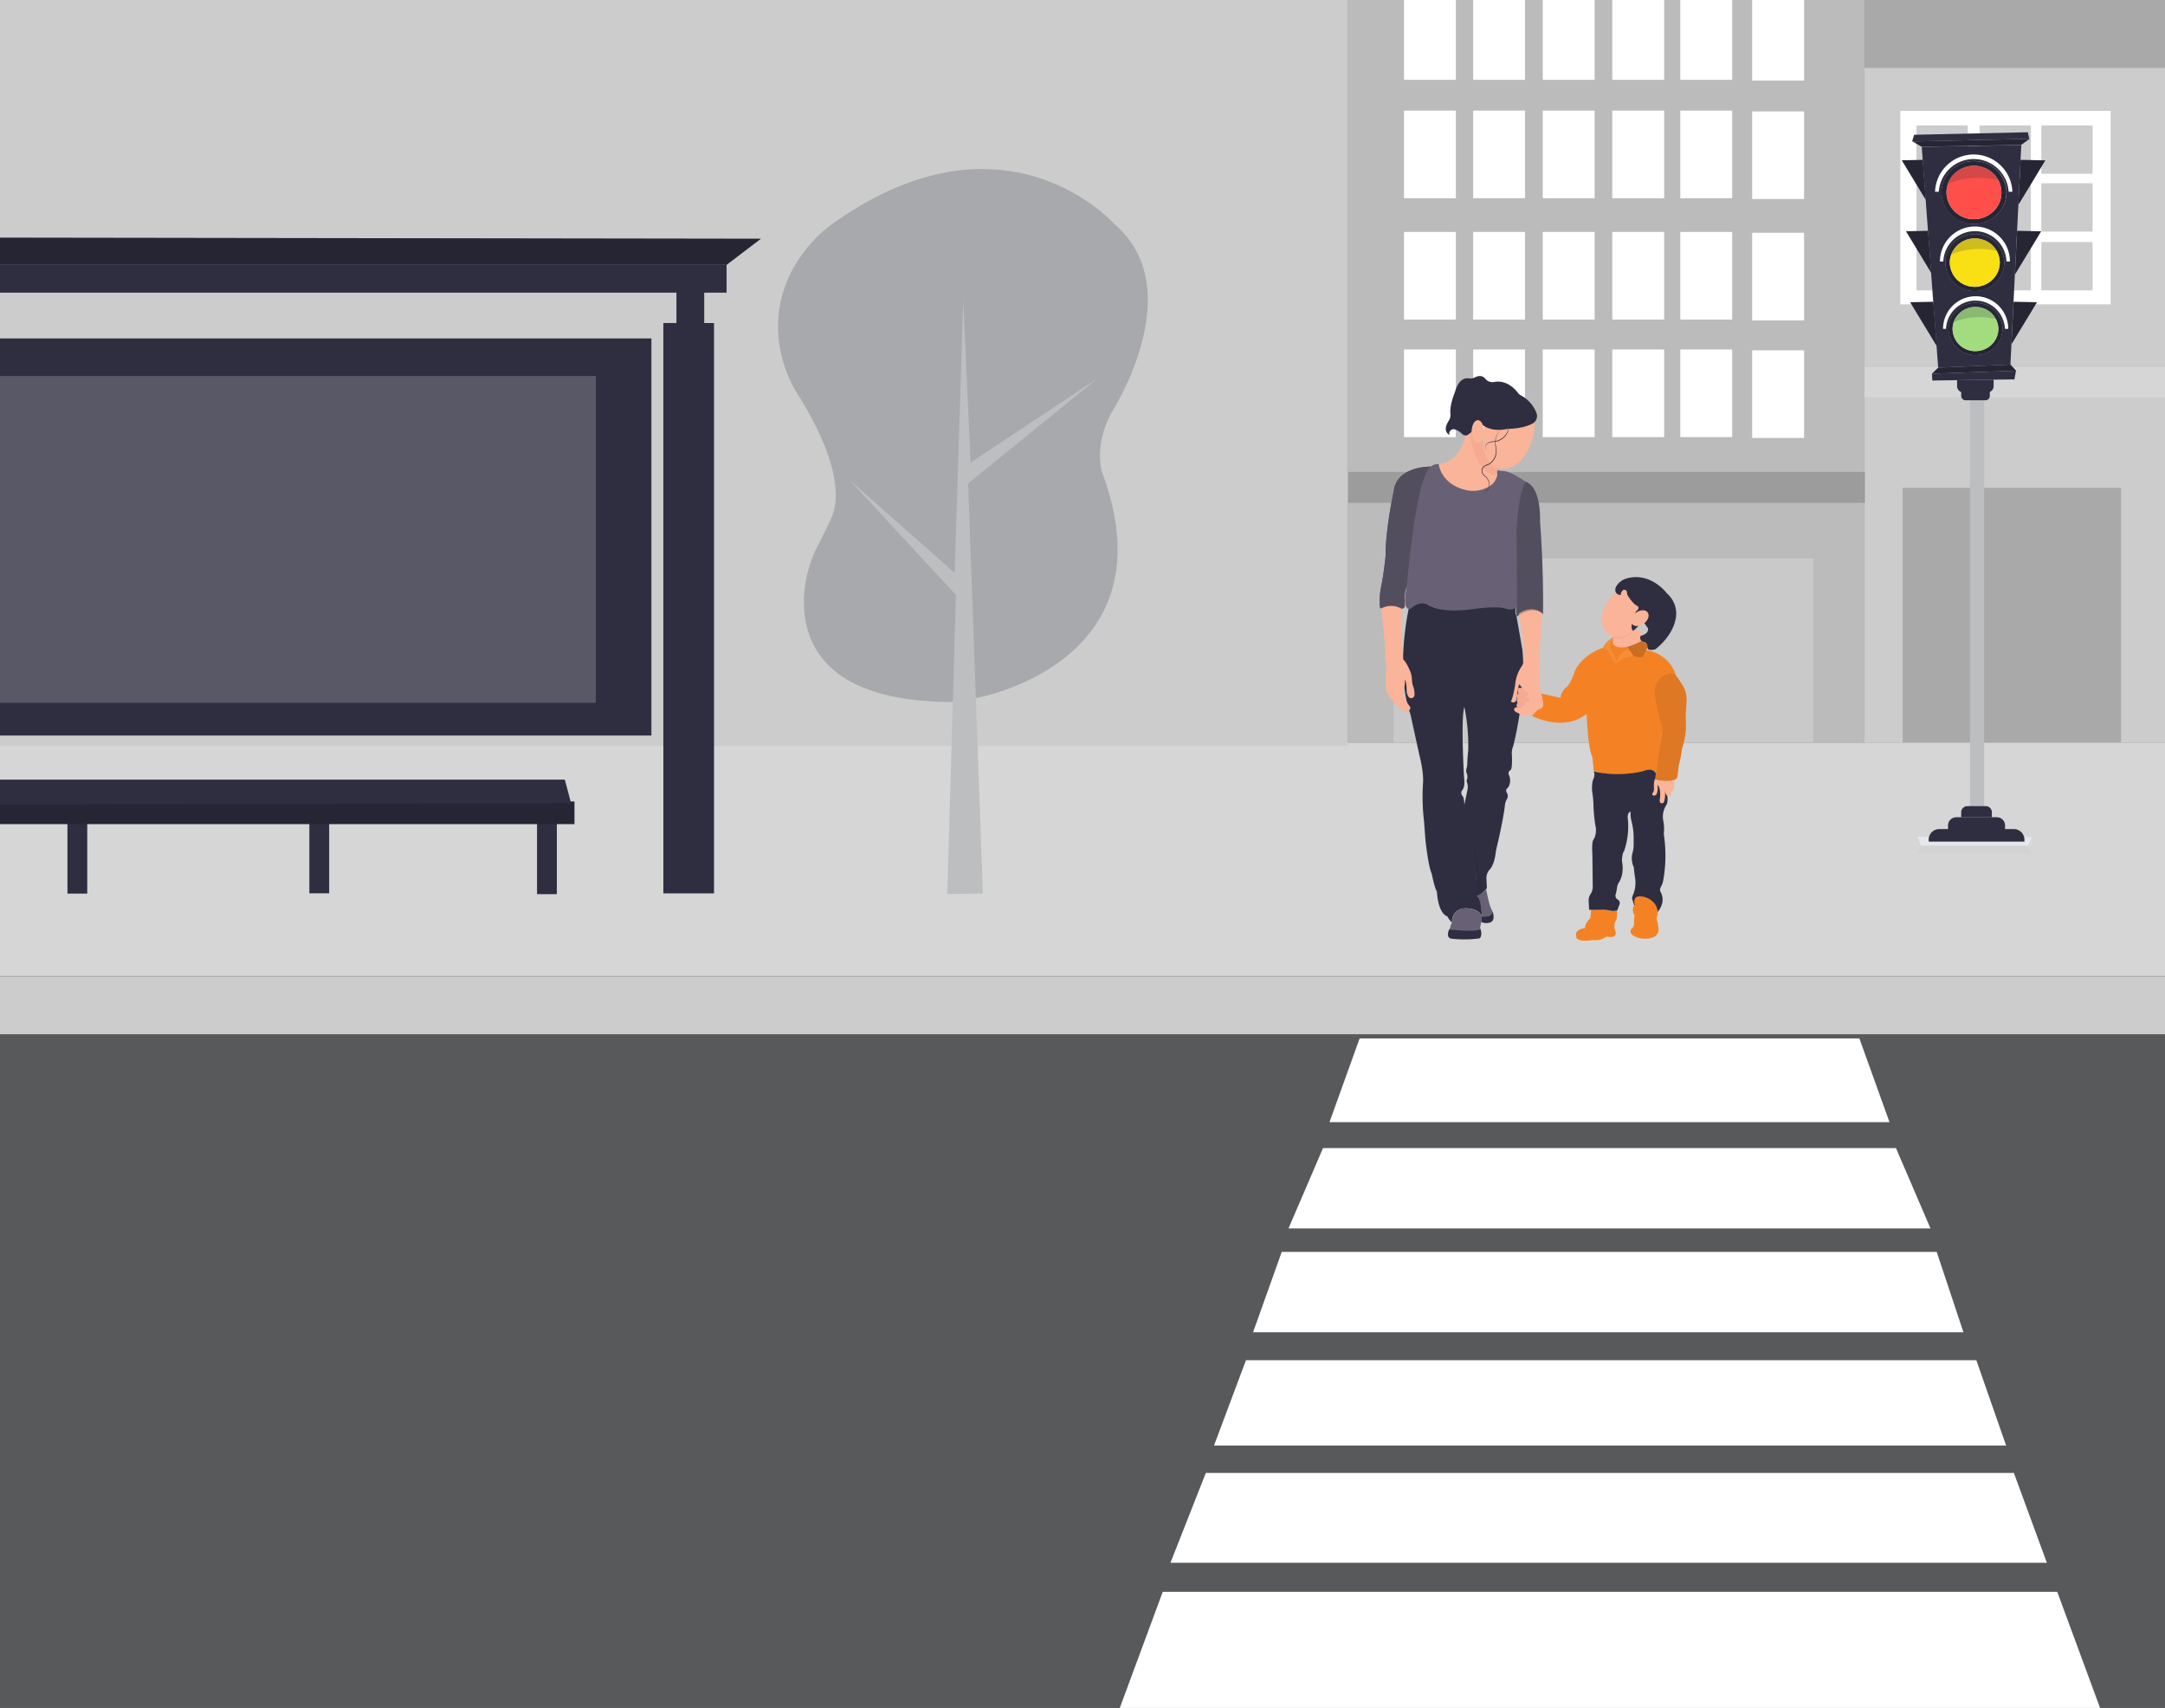 <svg id="aaddc3db-062f-4d05-832d-985572dde0a2" data-name="Layer 1" xmlns="http://www.w3.org/2000/svg" xmlns:xlink="http://www.w3.org/1999/xlink" width="865.76" height="682.89" viewBox="0 0 865.76 682.89"><rect x="0" y="0" width="865.76" height="682.89" fill="#808080" stroke="none"/><defs><clipPath id="bb7153bf-ec94-4c2b-9ab6-97345c42e56a"><rect id="e37a2d03-3779-4ce9-9be4-58a6e9f69757" data-name="SVGID" width="865.76" height="682.89" fill="none"/></clipPath></defs><g clip-path="url(#bb7153bf-ec94-4c2b-9ab6-97345c42e56a)"><rect x="745.57" y="-0.2" width="243.19" height="297.12" fill="#ccc"/><rect x="745.57" y="-0.2" width="243.14" height="27.36" fill="#231f20" opacity="0.2"/><rect x="759.93" y="44.35" width="84.1" height="77.33" fill="#fff"/><rect x="745.55" y="146.84" width="243.25" height="12.05" fill="#fff" opacity="0.2"/><rect x="760.85" y="195.04" width="87.35" height="101.98" fill="#231f20" opacity="0.2"/><rect x="-184.03" y="413.34" width="1172.62" height="270.65" fill="#58595b"/><polygon points="755.59 448.67 531.65 448.67 543.7 415.19 743.54 415.19 755.59 448.67" fill="#fff"/><polygon points="771.99 491.18 515.25 491.18 529.06 459.04 758.18 459.04 771.99 491.18" fill="#fff"/><polygon points="785.16 532.69 501.08 532.69 512.55 500.55 774.47 500.55 785.16 532.69" fill="#fff"/><polygon points="802.23 577.99 485.46 577.99 498.25 543.85 790.31 543.85 802.23 577.99" fill="#fff"/><polygon points="818.52 624.85 468.05 624.85 482.2 588.92 805.33 588.92 818.52 624.85" fill="#fff"/><polygon points="839.95 683.32 447.63 683.32 464.97 636.46 822.67 636.46 839.95 683.32" fill="#fff"/><rect x="-184.03" y="390.42" width="1172.78" height="23.1" fill="#ccc"/><rect x="-184.03" y="296.92" width="1172.78" height="93.31" fill="#ccc"/><rect x="-184.03" y="296.92" width="1172.78" height="93.31" fill="#fff" opacity="0.2"/><rect x="766.37" y="50.15" width="20.5" height="19.33" fill="#ccc"/><rect x="791.63" y="50.15" width="20.5" height="19.33" fill="#ccc"/><rect x="816.3" y="50.15" width="20.5" height="19.33" fill="#ccc"/><rect x="766.37" y="73.27" width="20.5" height="19.33" fill="#ccc"/><rect x="791.63" y="73.27" width="20.5" height="19.33" fill="#ccc"/><rect x="816.3" y="73.27" width="20.5" height="19.33" fill="#ccc"/><rect x="766.37" y="96.77" width="20.5" height="19.33" fill="#ccc"/><rect x="791.63" y="96.77" width="20.5" height="19.33" fill="#ccc"/><rect x="816.3" y="96.77" width="20.5" height="19.33" fill="#ccc"/><rect x="539.04" y="-0.89" width="206.53" height="297.81" fill="#ccc"/><rect x="539.04" y="-0.89" width="206.53" height="297.81" fill="#231f20" opacity="0.1"/><rect x="561.44" y="-1.1" width="20.75" height="33.01" fill="#fff"/><rect x="589.1" y="-1.1" width="20.75" height="33.01" fill="#fff"/><rect x="616.92" y="-1.1" width="20.75" height="33.01" fill="#fff"/><rect x="644.73" y="-1.1" width="20.75" height="33.01" fill="#fff"/><rect x="671.93" y="-1.1" width="20.75" height="33.01" fill="#fff"/><rect x="700.68" y="-0.79" width="20.75" height="33.01" fill="#fff"/><rect x="561.44" y="44.22" width="20.75" height="35.03" fill="#fff"/><rect x="589.1" y="44.22" width="20.75" height="35.03" fill="#fff"/><rect x="616.92" y="44.22" width="20.75" height="35.03" fill="#fff"/><rect x="644.73" y="44.22" width="20.75" height="35.03" fill="#fff"/><rect x="671.93" y="44.22" width="20.75" height="35.03" fill="#fff"/><rect x="700.68" y="44.54" width="20.75" height="35.03" fill="#fff"/><rect x="561.44" y="92.74" width="20.75" height="35.03" fill="#fff"/><rect x="589.1" y="92.74" width="20.75" height="35.03" fill="#fff"/><rect x="616.92" y="92.74" width="20.75" height="35.03" fill="#fff"/><rect x="644.73" y="92.74" width="20.75" height="35.03" fill="#fff"/><rect x="671.93" y="92.74" width="20.75" height="35.03" fill="#fff"/><rect x="700.68" y="93.07" width="20.75" height="35.03" fill="#fff"/><rect x="561.44" y="139.74" width="20.75" height="35.03" fill="#fff"/><rect x="589.1" y="139.74" width="20.75" height="35.03" fill="#fff"/><rect x="616.92" y="139.74" width="20.75" height="35.03" fill="#fff"/><rect x="644.73" y="139.74" width="20.75" height="35.03" fill="#fff"/><rect x="671.93" y="139.74" width="20.75" height="35.03" fill="#fff"/><rect x="700.68" y="140.07" width="20.75" height="35.03" fill="#fff"/><rect x="539.04" y="188.69" width="206.78" height="12.36" fill="#231f20" opacity="0.2"/><rect x="557.28" y="223.3" width="167.84" height="73.56" fill="#fff" opacity="0.2"/><rect x="-185.03" y="-0.89" width="724.07" height="299.15" fill="#ccc"/><rect x="265.27" y="129.16" width="20.26" height="228.04" fill="#2f2e41"/><rect x="270.5" y="112.44" width="11.11" height="19.6" fill="#2f2e41"/><rect x="-140.7" y="105.9" width="431.26" height="11.11" fill="#2f2e41"/><polygon points="-155.08 94.8 304.27 95.45 290.55 105.9 -140.7 105.9 -155.08 94.8" fill="#2f2e41"/><polygon points="-155.08 94.8 304.27 95.45 290.55 105.9 -140.7 105.9 -155.08 94.8" opacity="0.2"/><rect x="-110.65" y="135.31" width="371.14" height="158.78" fill="#2f2e41"/><rect x="-92.35" y="150.34" width="330.63" height="130.68" fill="#fff" opacity="0.2"/><rect x="26.97" y="326.49" width="7.92" height="30.8" fill="#2f2e41"/><rect x="123.71" y="326.37" width="7.92" height="30.8" fill="#2f2e41"/><rect x="214.76" y="326.71" width="7.92" height="30.8" fill="#2f2e41"/><path d="M391.11,278.92s78.11-14.08,49.5-90.37c0,0-3.18-10,3.63-23.16,0,0,32.24-49.49,1.36-75.83,0,0-43.83-49.61-113.12.26,0,0-25.32,17.13-20.81,48a52.55,52.55,0,0,0,7.7,20.44c6.23,9.88,19.63,33.9,13.11,48.76,0,0-1.63,3.73-5.27,10.78a50,50,0,0,0-5.67,20.54c-.84,17.24,7,42.33,59.48,42.33A60.39,60.39,0,0,0,391.11,278.92Z" fill="#a7a9ac"/><polygon points="378.82 357.46 382.25 237.88 339.62 191.81 381.76 229.06 385.2 119.77 388.14 184.95 439.11 151.13 387.16 193.28 393.04 357.26 378.82 357.46" fill="#bcbec0"/><rect x="-73.23" y="320.46" width="302.94" height="9.04" fill="#2f2e41"/><rect x="-73.23" y="320.46" width="302.94" height="9.04" opacity="0.2"/><polygon points="228.37 321.13 -71.22 321.8 -69.48 311.73 225.87 311.73 228.37 321.13" fill="#2f2e41"/><path d="M645,254.85l-.09.13a6.71,6.71,0,0,0-1.24,4.19l7.89.38-1.09-1.8Z" fill="#f48225" data-secondary="true"/><path d="M645,253.5v3.84s.76,2.31,5.7,1.32c0,0,4.73-1.43,6.7-2.86l-1.32-3.51-6-1.1Z" fill="#f9b499"/><path d="M644.05,364.14a5.84,5.84,0,0,0-2.35-.31l-5.41-.21-.33,3.47s-2.15,1.82-2.15,4c0,0-4.3.33-3.47,3.3,0,0-.66,2.48,6.61,1.49,0,0,3,.38,4.65-.94a2,2,0,0,1,1.72-.38c.92.19,2.16.22,2.66-.85a1.83,1.83,0,0,0,0-1.45c0-.15-.12-.33-.18-.52a4.69,4.69,0,0,1,.44-3.81c.27-.48.52-1.55.44-3.95A3.35,3.35,0,0,1,644.05,364.14Z" fill="#f48225" data-secondary="true"/><path d="M594.32,355.57s1.09,6.28,2.21,8.23a1.63,1.63,0,0,1-.77,2.32,6.75,6.75,0,0,1-3.16.28s-.05-5-1.74-7.79l-.24-.48A9.75,9.75,0,0,0,594.32,355.57Z" fill="#686175" data-primary="true"/><path d="M612.63,286.22s12.4,6.69,21.85-.77c0,0,.43,13.72,2.3,17.23l.55,5.82a44.44,44.44,0,0,0,19.65-.11s4.17-1.42,5.16.77a131.59,131.59,0,0,0,2.2-15.37L670.49,271a14.56,14.56,0,0,0-12-11l-16.8-1.21s-8.12,2.08-11.86,9.33c0,0-1.86,6-3.84,6.92,0,0-2.08,2.19-1.86,4l-7.91-1.76Z" fill="#f48225" data-secondary="true"/><path d="M563.36,243.22s-5.62,25,.65,42.3l3.63,16.6s1.81,6.69,1.39,11.29a83.21,83.21,0,0,0,.42,14.92l.56,7.4s1.11,10.73,2.51,13.52c0,0,1.11,5.72,2.09,7.25,0,0,.28,8.51,4.18,9.9a9.58,9.58,0,0,0,1.82,2.51s-.42-6,6.13-5.71c0,0,4.6,0,5.86,3.2,0,0-.14-6.13-1.67-7.81s1.39-12-4.33-25c0,0-.69-8.22-1.11-9.06,0,0,.47-5-.67-6.32a1.61,1.61,0,0,1-.44-1,1.7,1.7,0,0,1,.27-1.15,4,4,0,0,0,.81-1.72,11.67,11.67,0,0,0,0-3.51s-1.4-23.84.14-28.17a78.5,78.5,0,0,1,1.53,17.3s-.34,3.11-.36,5.09a8.17,8.17,0,0,1-.33,2.25,2.76,2.76,0,0,0,.27,2.28l.08,1a2.75,2.75,0,0,1-.19,1.17,1.32,1.32,0,0,0,0,1,5.61,5.61,0,0,1,.25,2.95l-1.35,6.54-.06,2.27s1,6.42,1.11,9.06a41.62,41.62,0,0,1,3.76,20.3,13.57,13.57,0,0,0,.33,4.21,8.77,8.77,0,0,0,3.95-3l-.19-3.75a5,5,0,0,1,1.3-3.64c.94-1,2.07-3.16,2.52-7.57,0,0,2.9-11.94,3.6-18.31a5.91,5.91,0,0,1,.73-2.24,2.35,2.35,0,0,0,0-2.62,1.39,1.39,0,0,1,0-1.58,1.79,1.79,0,0,1,.27-.29,2.37,2.37,0,0,0,.52-.66,5.37,5.37,0,0,0,.53-2.66,5,5,0,0,0-.5-1.93,1.47,1.47,0,0,1,.24-1.58,1.87,1.87,0,0,1,.46-.37c.25-.14.71-1.06.52-6a7,7,0,0,1,.23-2.72c.14-.39.28-.77.38-1.16,1-3.93,5.22-22.54,3.57-38.3l-2.36-13.39a5,5,0,0,1-.12-3.84s-1.49,1.69-4.4.63c0,0-2.67-1.37-13.57.24,0,0-12.24,1.86-17.34-1.67,0,0-2.77-2.12-6.66,1.11A1.4,1.4,0,0,1,563.36,243.22Z" fill="#2f2e41"/><path d="M615.8,208.44s.76-13.17-5.5-15.76l-3-1.86v0a19.92,19.92,0,0,0-5.27-2.39l-26-2.68a3.91,3.91,0,0,0-3.84.82s-14-.24-14.88,10c0,0-3.22,14.38-3.22,25.79,0,0-.73,7.12-1.64,11.33a30.52,30.52,0,0,0-.74,6.93,16.19,16.19,0,0,0,.15,2.2.44.44,0,0,0,.63.32,8.51,8.51,0,0,1,7.71,0,1.08,1.08,0,0,0,1.57-1c-.2-2.26-.28-5.65.75-7.23,0,0-2.11,8.56,1.11,8.56a1.5,1.5,0,0,0,.92-.44,6.84,6.84,0,0,1,3.6-1.74h.06a4.41,4.41,0,0,1,3,.64c2.08,1.29,6.93,3,17.34,1.67,0,0,9.83-1.52,13.57-.24a5.69,5.69,0,0,0,2,.3,3.76,3.76,0,0,0,2.44-.93s.07-.47.15-1.31h0c-.09.83-.16,1.31-.16,1.31-.74,1.12.12,3.85.12,3.85s1.6-2.56,6.45-2.78c0,0,3,.32,3.89,1.73C617,245.56,617.31,225.38,615.8,208.44ZM565.13,217v0Zm43.57-25.29.81.51Z" fill="#686175" data-primary="true"/><path d="M585.93,174.05s-1.67,10.4-10.17,11.46a.46.46,0,0,0-.39.55c.39,1.79,2.32,7.9,10.79,9.86a12.39,12.39,0,0,0,9.3-1.41,6.44,6.44,0,0,0,3.32-5S591,189,591.33,177c0,0-2.46.63-2.79-4.79C588.54,172.25,586.92,174.14,585.93,174.05Z" fill="#f9b499"/><path d="M580.61,368.91a6.13,6.13,0,0,0-.73,2.26.77.77,0,0,0,.58.72c1.63.11,6.87.69,10.49,0a1.11,1.11,0,0,0,.88-.79,37.93,37.93,0,0,0,.77-4.66s-.91-3.2-6.53-3.25C586.07,363.15,580.63,362.86,580.61,368.91Z" fill="#686175" data-primary="true"/><path d="M579.88,371.17a3.66,3.66,0,0,0-.78,3.08,1.45,1.45,0,0,0,1.23,1.05,45.24,45.24,0,0,0,11.14-.08.61.61,0,0,0,.41-.23c.33-.44.9-1.63,0-3.93a1.16,1.16,0,0,1-.88.79s-2.63.59-10.53-.11C580.42,371.74,580.06,371.82,579.88,371.17Z" fill="#2f2e41"/><path d="M596.73,364.13a6.22,6.22,0,0,1,.5,3.08,2.06,2.06,0,0,1-1.64,1.72,5,5,0,0,1-3.28-.29l.29-2.24S597.17,367,596.73,364.13Z" fill="#2f2e41"/><path d="M552.22,242.94s1.92,14.66,1.7,19.71a6.18,6.18,0,0,0,.18,2.13,6.49,6.49,0,0,1,.25,2.7c-.28,2.9-.61,8.23.54,10.22,0,0,7,9.14,8.06,6.46h0a1.07,1.07,0,0,0,.8-1.74c-1-1.26-3-4.16-2.32-7.3a6.73,6.73,0,0,0,.32-3.22s.75.11.75,4.3a4.89,4.89,0,0,0,.78,2.46,1.32,1.32,0,0,0,2.35-.68,9.26,9.26,0,0,0-.54-3.61,9.1,9.1,0,0,1-.46-2.49,9.68,9.68,0,0,0-.68-3.41c-.71-1.68-1.78-3.91-2.84-4.85,0,0-1.19-13.44-.22-20.76a.79.79,0,0,1-1,.09A8.51,8.51,0,0,0,552.22,242.94Z" fill="#f9b499"/><path d="M607.36,245.33s1,6.68,2,12.88c0,0,.68,5.65-.67,7.9a15.75,15.75,0,0,0-2.83,8s-.9,5.3-1.69,6.32c0,0,1.36,1.35,2.37-.79,0,0,.34-4.63,1-6,0,0,2.93,2.59,2.14,8,0,0-1.47,1.57-3,1.2a1,1,0,0,0-1.14.53c-.21.51,0,1.21,1.89,1.88a2.31,2.31,0,0,0,2.83.57s2.14.34,2.93-.11l.72-.87a4.72,4.72,0,0,1,1.93-1.36,2,2,0,0,0,1.3-1.5,14.93,14.93,0,0,0-1.24-5.76l-.34-13.2,1.14-17.8S613.15,241.49,607.36,245.33Z" fill="#f9b499"/><path d="M645,254.85s-3.25,1.72-4.13,4.58c0,0,2.09-.11,2.42,1.1a2.33,2.33,0,0,0,.56,1.39,4.37,4.37,0,0,1,.87,1.58,2.87,2.87,0,0,0,1.42,1.75,6.15,6.15,0,0,0,0-1,6.33,6.33,0,0,0-1.27-3.1A5.19,5.19,0,0,1,645,254.85Z" fill="#f48225" data-secondary="true"/><path d="M645,254.85s-3.25,1.72-4.13,4.58c0,0,2.09-.11,2.42,1.1a2.33,2.33,0,0,0,.56,1.39,4.37,4.37,0,0,1,.87,1.58,2.87,2.87,0,0,0,1.42,1.75,6.15,6.15,0,0,0,0-1,6.33,6.33,0,0,0-1.27-3.1A5.19,5.19,0,0,1,645,254.85Z" fill="#fff" opacity="0.1"/><path d="M646.11,265.25s1.65-5.27,5.6-5.6l1.54,2.63A14,14,0,0,0,646.11,265.25Z" fill="#f48225" data-secondary="true"/><path d="M646.11,265.25s1.65-5.27,5.6-5.6l1.54,2.63A14,14,0,0,0,646.11,265.25Z" fill="#fff" opacity="0.1"/><path d="M657.09,262.28s-.33,1.21-3.84,0l-2.53-3.62a36.06,36.06,0,0,0,5.85-2.42,1.55,1.55,0,0,0,1.18.55,1.66,1.66,0,0,1,1,1.87A14.62,14.62,0,0,1,657.09,262.28Z" fill="#f48225" data-secondary="true"/><path d="M657.09,262.28s-.33,1.21-3.84,0l-2.53-3.62a36.06,36.06,0,0,0,5.85-2.42,1.55,1.55,0,0,0,1.18.55,1.66,1.66,0,0,1,1,1.87A14.62,14.62,0,0,1,657.09,262.28Z" fill="#231f20" opacity="0.2"/><path d="M637.33,308.5s.77,1.08-.38,3.56h0a13.23,13.23,0,0,0-.19,4.82,42.8,42.8,0,0,1,.43,4.37,62,62,0,0,0,.81,8.94,7.6,7.6,0,0,1-.31,4.57,5.24,5.24,0,0,1-.58,1.1s-.66,1-.33,5.61h0l.14,13a5.25,5.25,0,0,1-.87,3,4.47,4.47,0,0,0-.76,2.82l.17,3.47H641a14.73,14.73,0,0,1,3.1.35,3.93,3.93,0,0,0,2.65-.19h0l.86-2.27a1.64,1.64,0,0,0-.68-2l-.06,0a1.77,1.77,0,0,1-.8-2,19.54,19.54,0,0,0,.57-2.8,4.63,4.63,0,0,1,.7-1.94c.83-1.29,2.17-4.21,1.23-8.82h0s.16-3.14.82-3.64h0a30.18,30.18,0,0,0,1.49-13.71h0s0-2.15,1.16-2.15h0a13.79,13.79,0,0,0,.33,3.57,26.44,26.44,0,0,1,.91,6.74l0,2.32a13.18,13.18,0,0,1-.52,4.05,8.24,8.24,0,0,0,.57,5.46h0s.19,2.19.54,4.36a12.58,12.58,0,0,1-1,7.08,2.31,2.31,0,0,0-.22,1.12l.82,2.69h0l9.42,2.6h0s3.64-3.8,1-8.26h0a2.65,2.65,0,0,1,.21-1.6,8,8,0,0,0,1-2.66,56.54,56.54,0,0,0,.23-18.55h0a18.07,18.07,0,0,0-.24-5.53,8.45,8.45,0,0,1,1.15-5.92,3.71,3.71,0,0,0,.58-1.93s.65-5.8-4.72-11h0s-1-2.45-5.16-.77h0a45.46,45.46,0,0,1-19.65.11Z" fill="#2f2e41"/><path d="M653.67,366.13s-1.63-2.75.07-4.39c0,0-1.57-4.39,3.73-3.14,0,0,4.58.95,5.39,5.48a4.94,4.94,0,0,1-.24,2.47,2.24,2.24,0,0,0-.1,1.16,15.67,15.67,0,0,1,.73,3.79,3.33,3.33,0,0,1-2.37,3.34,9.58,9.58,0,0,1-7.8-.78s-2.17-1.43-.36-3a2.1,2.1,0,0,0,.71-1.65A14.9,14.9,0,0,1,653.67,366.13Z" fill="#f48225" data-secondary="true"/><path d="M661.9,311.4s-.7.62-.49,3.82a2.78,2.78,0,0,1-.57,1.91h0a.59.59,0,0,0,.32.94c.82.19,2-.23,1.68-4.25,0,0,1.33.89,1,5.23,0,0-.67,2.11.78,2.11,0,0,1.45.67,1.22-5.23,0,0,.12,2.78,1.56,2.34,0,0,1.23.11.78-1.89,0,0,1.3,1.66,1.37-4.51A14.84,14.84,0,0,1,661.9,311.4Z" fill="#f9b499"/><path d="M610.21,278.44H610l.12.49h.66a.83.83,0,0,1,.83.83h0a.82.82,0,0,1-.85.82h-.17a.87.87,0,0,0-.86,1.12h0a3.38,3.38,0,0,1-3,1.2s-.63-1.12.12-1.74c0,0-.56-1.17-.07-1.73,0,0-.31-2.05.44-2.17a3,3,0,0,1,0-2.23l1.23,0a1.33,1.33,0,0,1,1.31,1.46h0l.62,0a1,1,0,0,1,.87,1h0A1,1,0,0,1,610.21,278.44Z" fill="#f7aa92"/><path d="M587.83,173s1.33,16.46,10.85,17.22l.06-2.84-9.08-14.63-1.14-.17Z" fill="#f7aa92"/><ellipse cx="601.62" cy="174.76" rx="15.08" ry="9.91" transform="matrix(0.26, -0.97, 0.97, 0.26, 277.37, 710.81)" fill="#f9b499"/><path d="M602.9,171.46s5.88.1,10-2.13a3.43,3.43,0,0,0,1.48-4.31,13.48,13.48,0,0,0-6.05-6.85,3.7,3.7,0,0,1-1.24-1c-1.19-1.59-4.62-5.39-9.67-4.43a3.59,3.59,0,0,1-3.4-1.24c-.78-1-2.12-1.67-4.26-.59a3.82,3.82,0,0,1-2.32.38c-1.51-.25-4.16.19-5.64,5.54,0,0-2.21,5.18-1.79,8.69a4.14,4.14,0,0,1-.69,2.73c-1,1.58-2.16,4.18.32,5.7v0a1.74,1.74,0,0,1,2.27-2.22,7,7,0,0,1,2.74,1.75,1.88,1.88,0,0,0,2.58.2l1.34-1.06s.19-5,3-4.39a3.24,3.24,0,0,1,1.15,1.58S596.14,173,602.9,171.46Z" fill="#2f2e41"/><path d="M603.69,169.16a8.74,8.74,0,0,1-.94,4,7,7,0,0,1-1.23,1.69,6.26,6.26,0,0,1-1.72,1.2,7.33,7.33,0,0,1-2,.6,7.2,7.2,0,0,1-1,.11,4.67,4.67,0,0,0-1,.18,3.2,3.2,0,0,0-.9.42,2.34,2.34,0,0,0-.71.69,1.49,1.49,0,0,0-.19.45,1.67,1.67,0,0,0,0,.5,2.46,2.46,0,0,0,.36.95,2.37,2.37,0,0,1-.43-.94,1.89,1.89,0,0,1,0-.53,1.66,1.66,0,0,1,.18-.5,2.34,2.34,0,0,1,.73-.77,3.5,3.5,0,0,1,.94-.49,4,4,0,0,1,1-.2c.34,0,.68-.06,1-.13a7,7,0,0,0,1.92-.6,6,6,0,0,0,1.65-1.13,7.12,7.12,0,0,0,1.22-1.61,8.35,8.35,0,0,0,.77-1.88A9.13,9.13,0,0,0,603.69,169.16Z" fill="#2f2e41"/><ellipse cx="590.96" cy="172.54" rx="2.45" ry="4.53" fill="#f9b499"/><path d="M600.5,171.6a6.79,6.79,0,0,0-2.47,4.81c0,.23,0,.46,0,.69l.05.69c.08.46.17.9.27,1.38a6.61,6.61,0,0,1-.12,2.83,6.2,6.2,0,0,1-1.32,2.51,5.77,5.77,0,0,1-2.35,1.6,4.75,4.75,0,0,0-.64.24,2.26,2.26,0,0,0-1.15,1.52,2.07,2.07,0,0,0,.19,1.29,3.36,3.36,0,0,0,.83,1.05h0a5.51,5.51,0,0,1,1.5,1.86,3.54,3.54,0,0,1,.29,2.35,4.56,4.56,0,0,1-1.18,2,9.28,9.28,0,0,1-1.83,1.48,10.41,10.41,0,0,0,1.77-1.54,4.66,4.66,0,0,0,1.09-2,3.37,3.37,0,0,0-.32-2.23,5.39,5.39,0,0,0-1.47-1.75h0a3.66,3.66,0,0,1-.9-1.13,2.39,2.39,0,0,1-.23-1.44,2.43,2.43,0,0,1,.69-1.29,2.53,2.53,0,0,1,.6-.43,5.22,5.22,0,0,1,.67-.27,5.63,5.63,0,0,0,2.24-1.51,6.13,6.13,0,0,0,1.28-2.4,6.61,6.61,0,0,0,.14-2.73c-.08-.44-.17-.92-.24-1.38l0-.71c0-.24,0-.47,0-.71a6.74,6.74,0,0,1,2.65-4.8Z" fill="#2f2e41"/><path d="M615.93,209.36c0-.25,0-.5,0-.74.12-14.55-5.61-15.94-5.61-15.94-3.12,2.88-3.88,19.59-3.88,19.59l.25,30.35a2.22,2.22,0,0,0-.41,1.57,7.52,7.52,0,0,0,.39,2.42l.09-.11c6.42-4.79,10.25-.94,10.25-.94C617.64,238.63,616.14,212.73,615.93,209.36Z" opacity="0.2"/><path d="M551.94,236.86a28.17,28.17,0,0,0-.07,6s0,.52.63.32a8.36,8.36,0,0,1,4.78-.88,9,9,0,0,1,3.06,1,1.15,1.15,0,0,0,1.44-1.16,22.11,22.11,0,0,1,.25-6.08,22.43,22.43,0,0,0,.74-3.89c.9-9.79,4.29-42.49,9.43-45.6,0,0-13.73-.47-14.88,10,0,0-3.18,14.45-3.23,24.77a18.36,18.36,0,0,1-.13,2.22c-.31,2.63-1.06,8.71-1.5,10.13Z" fill="#686175" data-primary="true"/><path d="M551.94,236.86a28.17,28.17,0,0,0-.07,6s0,.52.63.32a8.36,8.36,0,0,1,4.78-.88,9,9,0,0,1,3.06,1,1.15,1.15,0,0,0,1.44-1.16,22.11,22.11,0,0,1,.25-6.08,22.43,22.43,0,0,0,.74-3.89c.9-9.79,4.29-42.49,9.43-45.6,0,0-13.73-.47-14.88,10,0,0-3.18,14.45-3.23,24.77a18.36,18.36,0,0,1-.13,2.22c-.31,2.63-1.06,8.71-1.5,10.13Z" opacity="0.2"/><path d="M586.71,333.88s3.47,6.16,4,24.26a9.6,9.6,0,0,0,2.09-1.21S591.47,338.78,586.71,333.88Z" fill="#2f2e41"/><path d="M586.71,333.88s3.47,6.16,4,24.26a9.6,9.6,0,0,0,2.09-1.21S591.47,338.78,586.71,333.88Z" fill="#231f20" opacity="0.1"/><path d="M672.43,273.33c-1.2-1.74-2.23-4.23-4.34-4.07a7.36,7.36,0,0,0-6.35,8.59c1.32,9.09,3.14,13,3.14,13l-2.81,19-.17,1.49a11.77,11.77,0,0,0,7.65.47,1.63,1.63,0,0,0,1.24-1.39l.44-3.63a12.51,12.51,0,0,1,.25-1.36,51.23,51.23,0,0,0,1-5.11,13.53,13.53,0,0,1,.58-2.42,28.15,28.15,0,0,0,1.07-10C673.85,281.34,675.78,278.18,672.43,273.33Z" fill="#f48225" data-secondary="true"/><path d="M672.43,273.33c-1.2-1.74-2.23-4.23-4.34-4.07a7.36,7.36,0,0,0-6.35,8.59c1.32,9.09,3.14,13,3.14,13l-2.81,19-.17,1.49a11.77,11.77,0,0,0,7.65.47,1.63,1.63,0,0,0,1.24-1.39l.44-3.63a12.51,12.51,0,0,1,.25-1.36,51.23,51.23,0,0,0,1-5.11,13.53,13.53,0,0,1,.58-2.42,28.15,28.15,0,0,0,1.07-10C673.85,281.34,675.78,278.18,672.43,273.33Z" fill="#231f20" opacity="0.1"/><path d="M645,255.32l0-1.46s6.84-.81,8.29-1.79C653.33,252.07,651,255.82,645,255.32Z" fill="#f7aa92"/><ellipse cx="649.72" cy="244.42" rx="11.24" ry="7.97" transform="translate(72.64 630.24) rotate(-54.38)" fill="#f9b499"/><path d="M646.11,234.84s-1,2.85,2,3.07a2.48,2.48,0,0,1,1.1-2.09s1.64-.33,1.42,1.76c0,0,2.2,4.06,4.4,4.83a1.24,1.24,0,0,1-.55,1.76s-1.32,1.86-.77,3.07c0,0-2.31,3.29-.66,5a14.46,14.46,0,0,0,3.73-4.17l2.2,3.07s.77,2.2-2.86,3.08c0,0-1.09,2.08,1.65,2.52a1.77,1.77,0,0,1,1,1.87c.11.55-.11,1.76,3.18,1,0,0,6.37-4.61,8-11.53a10.7,10.7,0,0,0-3.3-10.76S660,228.25,650,231.43A7,7,0,0,0,646.11,234.84Z" fill="#2f2e41"/><ellipse cx="656.86" cy="251.03" rx="3.88" ry="2.69" transform="matrix(0.8, -0.6, 0.6, 0.8, -20.34, 440.46)" fill="#f9b499"/></g><rect x="787.77" y="160.05" width="5.67" height="164.23" fill="#bcbec0"/><path d="M809.53,336.51H771.25v-.76a4.28,4.28,0,0,1,.17-1.19h-4.59l1.41,3.62,41.34,0h1.55l1.36-3.54h-3.12a4.37,4.37,0,0,1,.16,1.15Z" fill="#e6e7e8"/><polygon points="768.91 63.93 767.56 63.96 760.51 64.09 765.69 72.63 770.1 79.9 768.91 63.93" fill="#2f2e41"/><polygon points="810.85 63.98 808.01 63.93 807.13 81.88 812.73 72.66 817.9 64.12 810.85 63.98" fill="#2f2e41"/><g opacity="0.2"><polygon points="768.91 63.93 767.56 63.96 760.51 64.09 765.69 72.63 770.1 79.9 768.91 63.93"/><polygon points="810.85 63.98 808.01 63.93 807.13 81.88 812.73 72.66 817.9 64.12 810.85 63.98"/></g><polygon points="771.03 92.3 769.24 92.33 762.19 92.47 767.37 101 772.28 109.11 771.03 92.3" fill="#2f2e41"/><polygon points="809.18 92.35 806.62 92.3 805.76 109.75 811.05 101.02 816.23 92.49 809.18 92.35" fill="#2f2e41"/><g opacity="0.2"><polygon points="771.03 92.3 769.24 92.33 762.19 92.47 767.37 101 772.28 109.11 771.03 92.3"/><polygon points="809.18 92.35 806.62 92.3 805.76 109.75 811.05 101.02 816.23 92.49 809.18 92.35"/></g><polygon points="773.14 120.67 770.91 120.71 763.86 120.85 769.04 129.38 774.46 138.31 773.14 120.67" fill="#2f2e41"/><polygon points="807.5 120.71 805.22 120.67 804.38 137.61 809.38 129.38 814.55 120.85 807.5 120.71" fill="#2f2e41"/><g opacity="0.2"><polygon points="773.14 120.67 770.91 120.71 763.86 120.85 769.04 129.38 774.46 138.31 773.14 120.67"/><polygon points="807.5 120.71 805.22 120.67 804.38 137.61 809.38 129.38 814.55 120.85 807.5 120.71"/></g><path d="M782.62,152v2.44a2.43,2.43,0,0,0,.22,1,2.53,2.53,0,0,0,1.43,1.31v1.58a1.65,1.65,0,0,0,.49,1.18,1.76,1.76,0,0,0,1.27.53h7.91a1.75,1.75,0,0,0,1.77-1.71v-1.62a2.52,2.52,0,0,0,1.52-2.27v-2.64Z" fill="#2f2e41"/><path d="M806.61,92.3l.52-10.42L808,63.93l.3-6-.09.06-39.73.72.42,5.7,1.19,16L771,92.72l1.25,16.81.86,11.55,1.32,17.64.62,8.26,28.9-1.21.4-8.16.84-16.94.54-10.93Zm-6.42,42.51a10.52,10.52,0,0,1-.85,1.87A10.83,10.83,0,0,1,790,142a10.61,10.61,0,0,1-10.78-10.43A10.4,10.4,0,0,1,785,122.3a11.09,11.09,0,0,1,5-1.18,11.26,11.26,0,0,1,3.25.48,10.49,10.49,0,0,1,7.53,9.94A10.15,10.15,0,0,1,800.19,134.81Zm.69-26.25a11.53,11.53,0,0,1-.94,2,11.85,11.85,0,0,1-10.25,5.78A11.6,11.6,0,0,1,777.9,105a11.37,11.37,0,0,1,6.33-10.1,12.13,12.13,0,0,1,5.46-1.29,11.92,11.92,0,0,1,3.55.53A11.44,11.44,0,0,1,801.47,105,11.09,11.09,0,0,1,800.88,108.56Zm.83-27.69a12.4,12.4,0,0,1-1,2.25,13,13,0,0,1-11.3,6.38,12.79,12.79,0,0,1-13-12.57,12.52,12.52,0,0,1,7-11.13,13.28,13.28,0,0,1,6-1.43,13.66,13.66,0,0,1,3.92.58,12.63,12.63,0,0,1,9.07,12A12.24,12.24,0,0,1,801.71,80.87Z" fill="#2f2e41"/><path d="M793.29,65a13.66,13.66,0,0,0-3.92-.58,13.28,13.28,0,0,0-6,1.43,12.52,12.52,0,0,0-7,11.13,12.79,12.79,0,0,0,13,12.57,13,13,0,0,0,11.3-6.38,12.4,12.4,0,0,0,1-2.25,12.24,12.24,0,0,0,.65-3.94A12.63,12.63,0,0,0,793.29,65Zm6.6,15.18a10.69,10.69,0,0,1-1.35,2.73,11.12,11.12,0,0,1-9.17,4.74,10.85,10.85,0,0,1-11-10.67A10.53,10.53,0,0,1,783,68.22a11.27,11.27,0,0,1,9.49-1.5,10.72,10.72,0,0,1,7.87,10.21A10.26,10.26,0,0,1,799.89,80.13Z" fill="#2f2e41"/><path d="M793.29,65a13.66,13.66,0,0,0-3.92-.58,13.28,13.28,0,0,0-6,1.43,12.52,12.52,0,0,0-7,11.13,12.79,12.79,0,0,0,13,12.57,13,13,0,0,0,11.3-6.38,12.4,12.4,0,0,0,1-2.25,12.24,12.24,0,0,0,.65-3.94A12.63,12.63,0,0,0,793.29,65Zm6.6,15.18a10.69,10.69,0,0,1-1.35,2.73,11.12,11.12,0,0,1-9.17,4.74,10.85,10.85,0,0,1-11-10.67A10.53,10.53,0,0,1,783,68.22a11.27,11.27,0,0,1,9.49-1.5,10.72,10.72,0,0,1,7.87,10.21A10.26,10.26,0,0,1,799.89,80.13Z" opacity="0.2"/><path d="M792.52,66.72a11.27,11.27,0,0,0-9.49,1.5,10.53,10.53,0,0,0-4.68,8.71,10.85,10.85,0,0,0,11,10.67,11.12,11.12,0,0,0,9.17-4.74,10.69,10.69,0,0,0,1.35-2.73,10.26,10.26,0,0,0,.5-3.2A10.72,10.72,0,0,0,792.52,66.72Z" fill="#fe4f4a"/><path d="M793.24,94.13a11.92,11.92,0,0,0-3.55-.53,12.13,12.13,0,0,0-5.46,1.29A11.37,11.37,0,0,0,777.9,105a11.6,11.6,0,0,0,11.79,11.4,11.85,11.85,0,0,0,10.25-5.78,11.53,11.53,0,0,0,.94-2,11.09,11.09,0,0,0,.59-3.57A11.44,11.44,0,0,0,793.24,94.13Zm6,13.77a9.83,9.83,0,0,1-1.23,2.47,10.08,10.08,0,0,1-8.31,4.3,9.84,9.84,0,0,1-10-9.68,9.6,9.6,0,0,1,4.24-7.91,10.26,10.26,0,0,1,5.76-1.76,10,10,0,0,1,2.86.41,9.55,9.55,0,0,1,6.68,12.17Z" fill="#2f2e41"/><path d="M793.24,94.13a11.92,11.92,0,0,0-3.55-.53,12.13,12.13,0,0,0-5.46,1.29A11.37,11.37,0,0,0,777.9,105a11.6,11.6,0,0,0,11.79,11.4,11.85,11.85,0,0,0,10.25-5.78,11.53,11.53,0,0,0,.94-2,11.09,11.09,0,0,0,.59-3.57A11.44,11.44,0,0,0,793.24,94.13Zm6,13.77a9.83,9.83,0,0,1-1.23,2.47,10.08,10.08,0,0,1-8.31,4.3,9.84,9.84,0,0,1-10-9.68,9.6,9.6,0,0,1,4.24-7.91,10.26,10.26,0,0,1,5.76-1.76,10,10,0,0,1,2.86.41,9.55,9.55,0,0,1,6.68,12.17Z" opacity="0.2"/><path d="M792.54,95.73a9.92,9.92,0,0,0-2.85-.41,10.26,10.26,0,0,0-5.76,1.76,9.6,9.6,0,0,0-4.24,7.91,9.84,9.84,0,0,0,10,9.68,10.08,10.08,0,0,0,8.31-4.3,9.83,9.83,0,0,0,1.23-2.47,9.55,9.55,0,0,0-6.69-12.17Z" fill="#f9e014"/><path d="M793.21,121.6a11.26,11.26,0,0,0-3.25-.48,11.09,11.09,0,0,0-5,1.18,10.4,10.4,0,0,0-5.79,9.24A10.61,10.61,0,0,0,790,142a10.83,10.83,0,0,0,9.38-5.29,10.52,10.52,0,0,0,.85-1.87,10.15,10.15,0,0,0,.55-3.27A10.49,10.49,0,0,0,793.21,121.6Zm5.48,12.6a8.86,8.86,0,0,1-1.13,2.26,9.21,9.21,0,0,1-7.6,3.93,9,9,0,0,1-9.15-8.85,8.75,8.75,0,0,1,3.89-7.23A9.24,9.24,0,0,1,790,122.7a9.35,9.35,0,0,1,2.61.37,8.89,8.89,0,0,1,6.54,8.47A8.66,8.66,0,0,1,798.69,134.2Z" fill="#2f2e41"/><path d="M793.21,121.6a11.26,11.26,0,0,0-3.25-.48,11.09,11.09,0,0,0-5,1.18,10.4,10.4,0,0,0-5.79,9.24A10.61,10.61,0,0,0,790,142a10.83,10.83,0,0,0,9.38-5.29,10.52,10.52,0,0,0,.85-1.87,10.15,10.15,0,0,0,.55-3.27A10.49,10.49,0,0,0,793.21,121.6Zm5.48,12.6a8.86,8.86,0,0,1-1.13,2.26,9.21,9.21,0,0,1-7.6,3.93,9,9,0,0,1-9.15-8.85,8.75,8.75,0,0,1,3.89-7.23A9.24,9.24,0,0,1,790,122.7a9.35,9.35,0,0,1,2.61.37,8.89,8.89,0,0,1,6.54,8.47A8.66,8.66,0,0,1,798.69,134.2Z" opacity="0.2"/><path d="M792.57,123.06a9.73,9.73,0,0,0-2.61-.36,9.24,9.24,0,0,0-5.26,1.61,8.75,8.75,0,0,0-3.89,7.23,9,9,0,0,0,9.15,8.85,9.21,9.21,0,0,0,7.6-3.93,8.86,8.86,0,0,0,1.13-2.26,8.66,8.66,0,0,0,.42-2.66A8.91,8.91,0,0,0,792.57,123.06Z" fill="#a3dc7e"/><polygon points="808.31 57.88 811.6 55.51 764.79 56.57 768.48 58.66 768.49 58.66 808.22 57.94 808.31 57.88" fill="#2f2e41"/><polygon points="808.31 57.88 811.6 55.51 764.79 56.57 768.48 58.66 768.49 58.66 808.22 57.94 808.31 57.88" opacity="0.2"/><polygon points="775.08 146.99 772.56 149.42 806.18 148.2 803.98 145.77 775.08 146.99" fill="#2f2e41"/><polygon points="775.08 146.99 772.56 149.42 806.18 148.2 803.98 145.77 775.08 146.99" opacity="0.2"/><polygon points="772.56 149.42 772.72 152.15 782.62 152.01 797.23 151.81 805.55 151.69 806.18 148.2 772.56 149.42" fill="#2f2e41"/><polygon points="810.89 52.88 765.44 53.89 764.63 56.57 811.52 55.51 810.89 52.88" fill="#2f2e41"/><path d="M794.07,322.32h-7.36a2.46,2.46,0,0,0-2.06,1.11,2.31,2.31,0,0,0-.39,1.26v2.08h12.26v-2.08A2.42,2.42,0,0,0,794.07,322.32Z" fill="#2f2e41"/><path d="M779.47,328.34A3.19,3.19,0,0,0,779,330v1.48h-3.48a4.26,4.26,0,0,0-4.26,4.26v.76h38.28v-.76a4.37,4.37,0,0,0-.16-1.15,4.26,4.26,0,0,0-4.1-3.11h-3.48V330a3.29,3.29,0,0,0-3.34-3.24H782.33a3.37,3.37,0,0,0-2.86,1.57" fill="#2f2e41"/><path d="M811,338.15h-1.38l-41.34,0-1.57,3.11,45.64.16-1.18-3.3Z" fill="#d1d3d4"/><g opacity="0.2"><path d="M774.55,75.77s11.63-8.51,28.7-2.53c-4.19-7.5-5-10.64-15.82-10.44S774.55,75.77,774.55,75.77Z" fill="#2f2e41"/></g><path d="M804.73,76.68h-1.49a14,14,0,0,0-27.94,0h-1.49a15.47,15.47,0,0,1,30.92,0Z" fill="#fff"/><g opacity="0.2"><path d="M776.44,103.74s10.51-7.69,25.94-2.29c-3.79-6.78-4.55-9.61-14.3-9.43S776.44,103.74,776.44,103.74Z" fill="#2f2e41"/></g><path d="M803.71,104.56h-1.34a12.64,12.64,0,0,0-25.26,0h-1.35a14,14,0,0,1,28,0Z" fill="#fff"/><g opacity="0.2"><path d="M777.59,130.72s9.8-7.18,24.2-2.14c-3.53-6.32-4.24-9-13.34-8.8S777.59,130.72,777.59,130.72Z" fill="#2f2e41"/></g><path d="M803,131.49h-1.26a11.79,11.79,0,0,0-23.56,0H777a13,13,0,0,1,26.08,0Z" fill="#fff"/></svg>